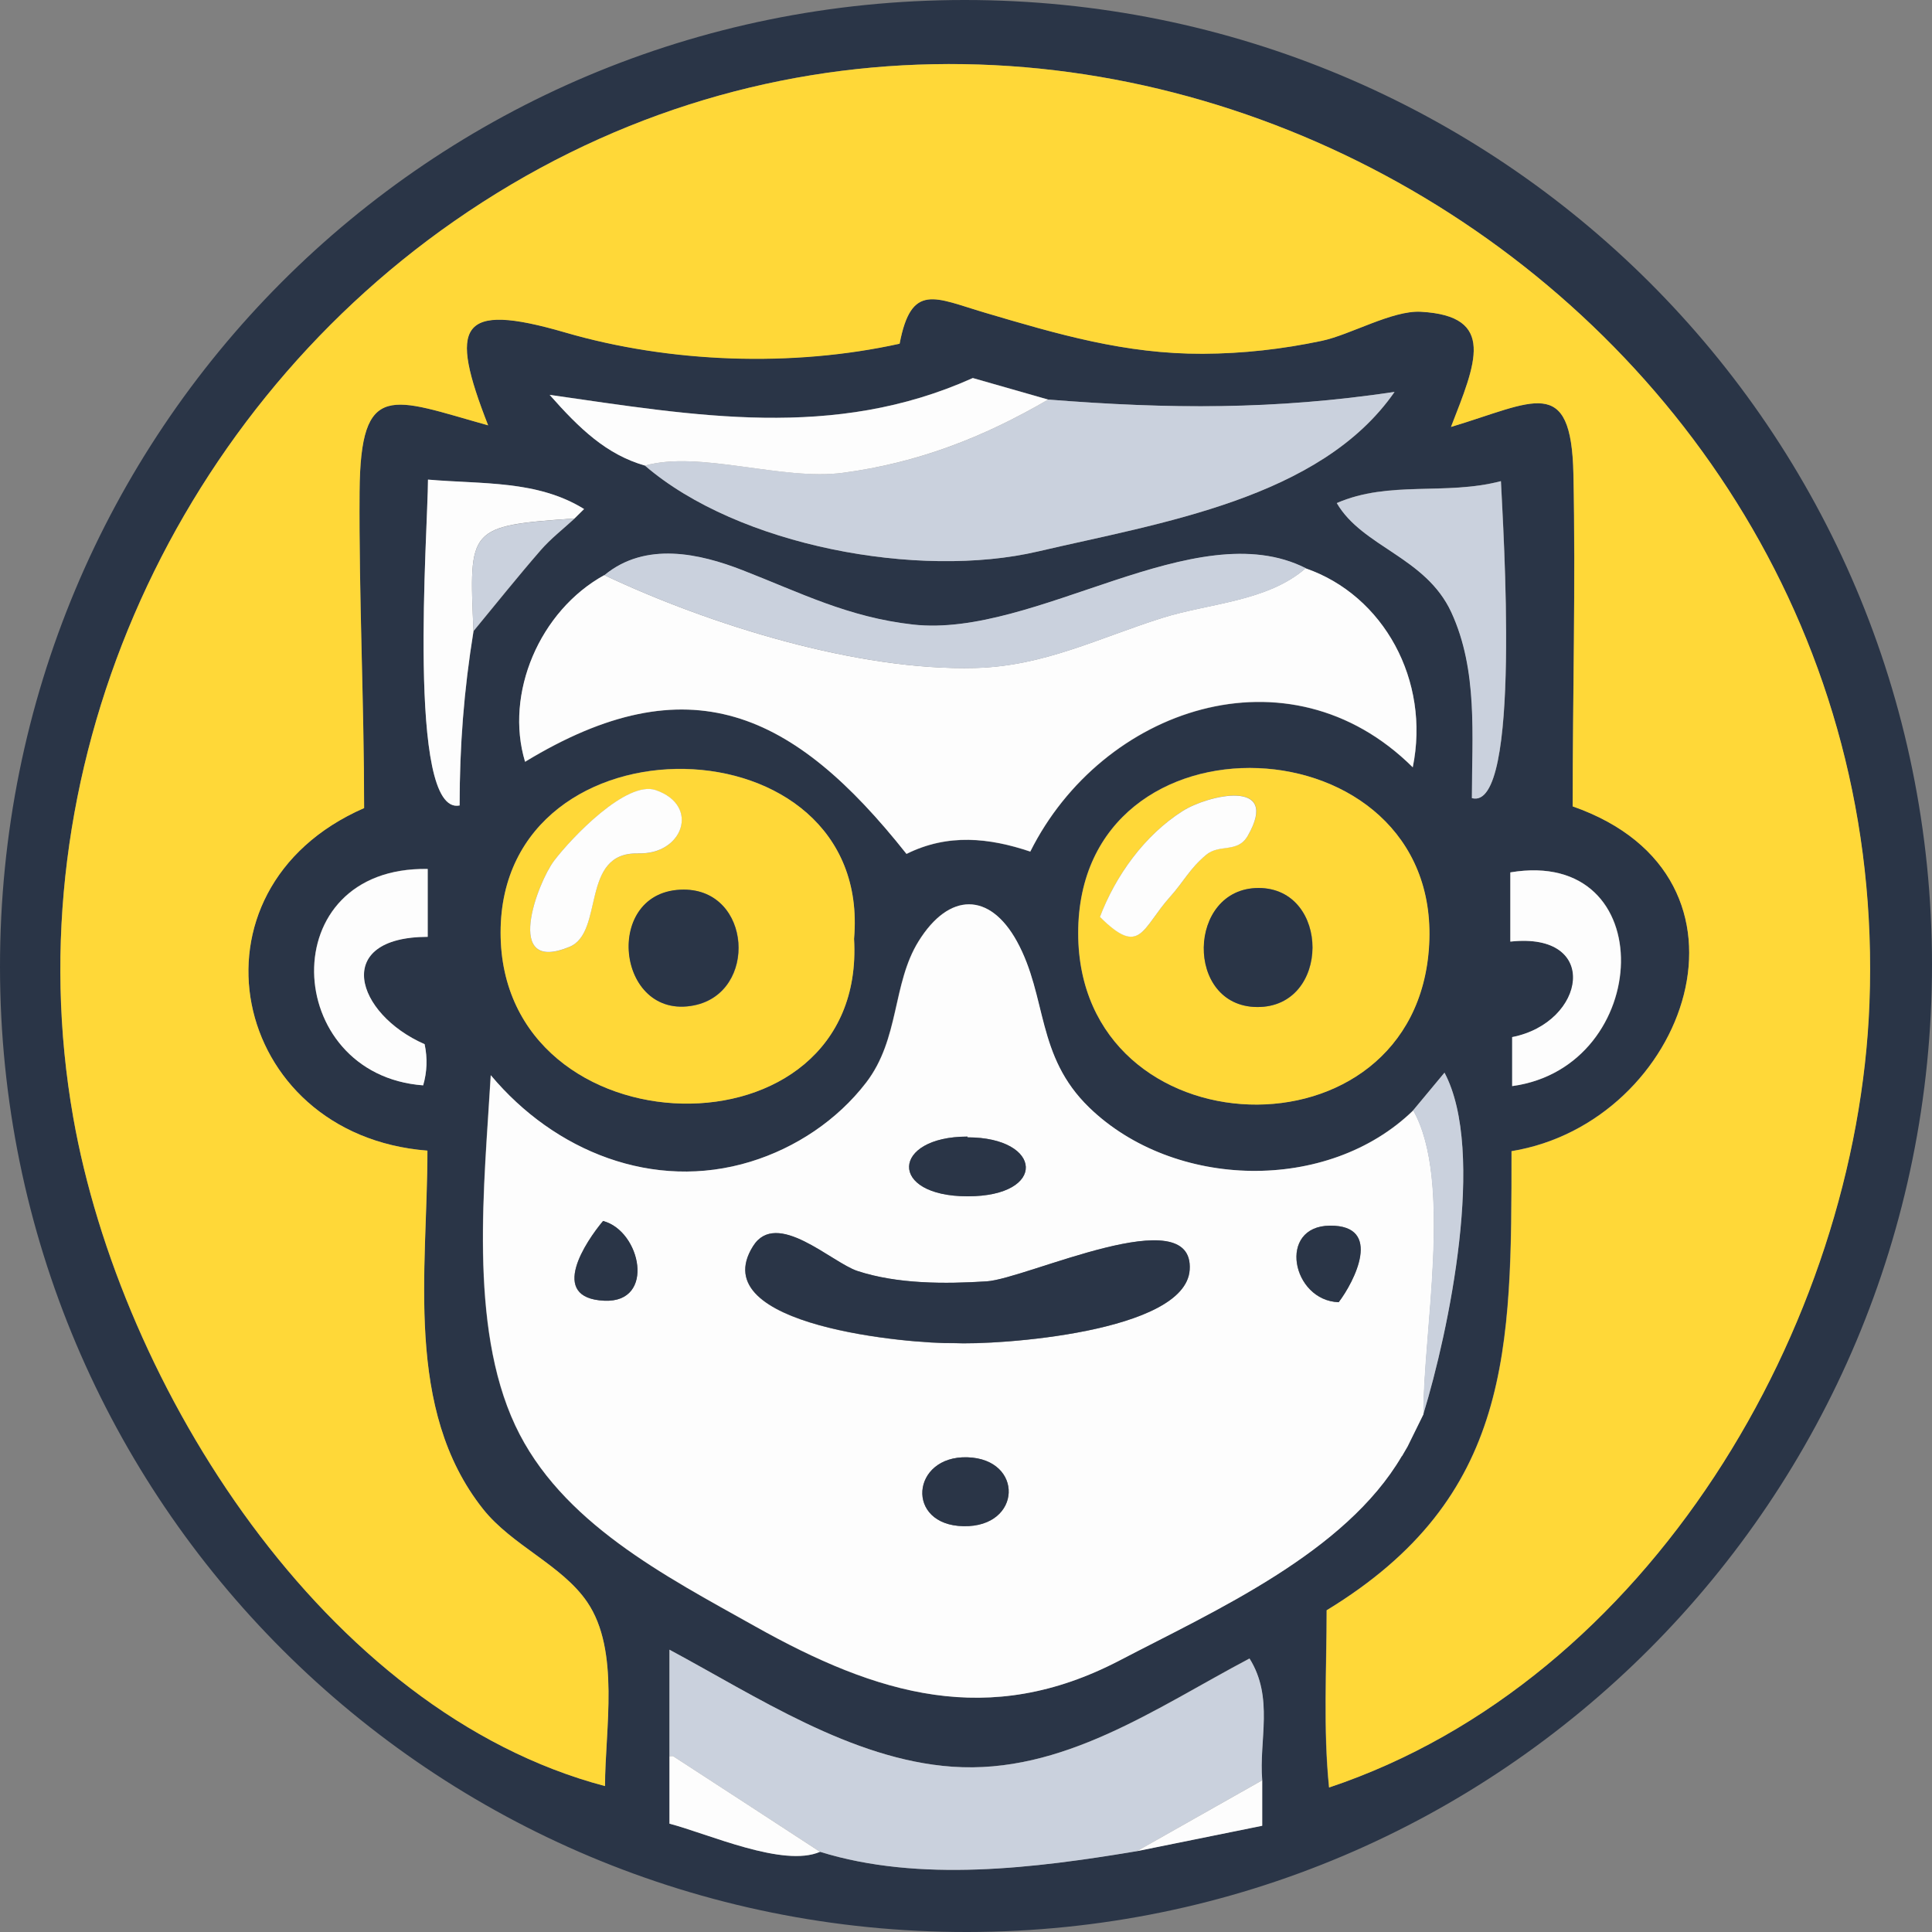 <svg width="48" height="48" viewBox="0 0 48 48" fill="none" xmlns="http://www.w3.org/2000/svg">
<rect x="0" y="0" width="48" height="48" fill="#808080" stroke="none"/>
<g clip-path="url(#clip0_3782_81453)">
<path d="M24.025 48C10.729 48.011 0.008 37.313 4.3776e-06 24.028C-0.008 10.703 10.658 0.005 23.957 1.94033e-06C37.266 -0.005 47.995 10.687 48 23.959C48.003 37.247 37.29 47.992 24.028 48H24.025ZM14.275 12.883C14.354 12.804 14.433 12.728 14.512 12.649C13.352 11.928 11.986 12.034 10.634 11.918C10.634 13.138 10.089 20.287 11.421 20.014C11.421 18.525 11.526 17.16 11.765 15.682C12.32 15.011 12.865 14.327 13.436 13.67C13.686 13.383 13.993 13.143 14.275 12.886V12.883ZM16.025 11.568C18.35 13.57 22.831 14.393 25.788 13.701C28.824 12.991 32.804 12.394 34.648 9.737C31.657 10.184 29.063 10.166 26.046 9.927C25.388 9.74 24.73 9.551 24.17 9.39C20.71 10.945 17.282 10.329 13.657 9.808C14.401 10.653 15.072 11.292 16.025 11.565V11.568ZM16.632 43.636V45.307C17.595 45.559 19.463 46.403 20.373 46.006C22.846 46.777 25.722 46.411 28.24 45.99C29.276 45.78 30.315 45.57 31.357 45.359V44.228C31.273 43.234 31.652 42.179 31.041 41.203C28.716 42.432 26.403 44.086 23.654 43.892C21.144 43.713 18.797 42.148 16.63 40.985V43.634L16.632 43.636ZM32.441 14.119C29.697 12.731 25.727 15.861 22.681 15.519C21.068 15.337 19.887 14.73 18.442 14.167C17.39 13.756 16.038 13.446 15.014 14.293C13.409 15.177 12.533 17.234 13.046 18.93C17.108 16.458 19.713 17.67 22.523 21.218C23.554 20.706 24.58 20.819 25.598 21.161C27.377 17.602 32.012 16 35.101 19.067C35.543 16.91 34.375 14.79 32.441 14.125V14.119ZM35.361 35.135C35.99 33.081 36.927 28.61 35.888 26.65C35.603 26.992 35.356 27.289 35.109 27.586C32.983 29.654 29.16 29.551 27.058 27.518C25.727 26.232 26.022 24.775 25.259 23.386C24.585 22.163 23.578 22.16 22.817 23.386C22.16 24.446 22.352 25.806 21.512 26.9C20.797 27.834 19.766 28.52 18.642 28.862C16.23 29.601 13.773 28.607 12.189 26.713C12.034 29.393 11.631 32.921 12.796 35.411C13.928 37.826 16.53 39.157 18.753 40.404C21.794 42.111 24.562 42.95 27.811 41.253C30.184 40.014 33.417 38.578 34.822 36.177C34.869 36.098 34.914 36.016 34.962 35.938C35.093 35.669 35.225 35.404 35.356 35.135H35.361ZM37.55 28.602C37.55 33.526 37.569 37.197 32.957 40.007C32.957 41.464 32.867 42.96 33.017 44.41C40.949 41.756 46.14 32.952 46.443 24.917C47.124 6.868 26.243 -4.929 11.278 5.497C4.204 10.424 0.316 19.22 1.818 27.76C2.991 34.428 8.05 42.529 15.03 44.373C15.03 42.963 15.409 41.006 14.588 39.801C13.962 38.881 12.715 38.394 11.997 37.487C10.031 35.006 10.618 31.55 10.618 28.586C5.698 28.202 4.415 22.097 9.045 20.074C9.045 17.457 8.913 14.837 8.932 12.218C8.953 9.416 9.734 9.898 12.126 10.566C11.152 8.083 11.381 7.486 14.033 8.256C16.645 9.017 19.692 9.122 22.349 8.538C22.641 7.01 23.225 7.399 24.462 7.765C26.282 8.304 27.958 8.796 29.881 8.788C30.881 8.785 31.857 8.675 32.836 8.467C33.541 8.317 34.588 7.704 35.296 7.744C37.192 7.846 36.658 9.035 36.048 10.605C38.103 9.992 39.037 9.28 39.089 11.776C39.147 14.524 39.071 17.284 39.071 20.032C44.101 21.792 41.915 27.886 37.55 28.599V28.602ZM26.785 23.189C26.793 28.66 35.203 28.959 35.503 23.47C35.809 17.883 26.777 17.449 26.785 23.189ZM21.218 23.323C21.694 17.82 12.439 17.623 12.436 23.165C12.433 28.691 21.544 28.925 21.218 23.323ZM36.572 19.827C37.816 20.166 37.34 13.059 37.292 11.952C35.906 12.315 34.525 11.928 33.215 12.496C33.854 13.591 35.422 13.833 36.059 15.206C36.729 16.65 36.572 18.283 36.572 19.827ZM10.623 21.587C6.759 21.521 7.001 26.7 10.51 26.963C10.61 26.629 10.621 26.287 10.547 25.94C8.824 25.185 8.242 23.278 10.623 23.273V21.587ZM37.574 25.766V26.984C41.07 26.508 41.297 21.042 37.529 21.674V23.394C39.781 23.146 39.413 25.406 37.574 25.766Z" fill="#2A3547"/>
<path d="M37.553 28.602C41.917 27.889 44.103 21.794 39.073 20.035C39.073 17.286 39.149 14.527 39.092 11.778C39.039 9.282 38.105 9.992 36.05 10.608C36.658 9.038 37.195 7.849 35.298 7.746C34.59 7.709 33.543 8.322 32.838 8.469C31.859 8.675 30.883 8.785 29.884 8.79C27.96 8.798 26.285 8.306 24.464 7.767C23.227 7.402 22.643 7.012 22.351 8.54C19.694 9.127 16.648 9.022 14.035 8.259C11.386 7.488 11.155 8.085 12.128 10.568C9.736 9.9 8.955 9.419 8.934 12.22C8.916 14.837 9.047 17.457 9.047 20.077C4.417 22.1 5.698 28.202 10.62 28.588C10.62 31.553 10.034 35.009 11.999 37.489C12.717 38.397 13.964 38.883 14.59 39.804C15.411 41.009 15.032 42.968 15.032 44.375C8.055 42.532 2.996 34.43 1.82 27.763C0.318 19.219 4.206 10.424 11.281 5.497C26.248 -4.927 47.126 6.868 46.447 24.917C46.145 32.955 40.954 41.756 33.022 44.41C32.875 42.96 32.962 41.464 32.962 40.007C37.574 37.197 37.555 33.526 37.555 28.602H37.553Z" fill="#FFD838"/>
<path d="M34.828 36.177C33.423 38.579 30.19 40.015 27.817 41.254C24.57 42.947 21.802 42.111 18.759 40.404C16.535 39.157 13.931 37.826 12.802 35.412C11.637 32.921 12.039 29.394 12.194 26.713C13.778 28.607 16.233 29.601 18.648 28.862C19.769 28.518 20.8 27.831 21.518 26.9C22.358 25.809 22.166 24.446 22.823 23.386C23.584 22.16 24.591 22.163 25.265 23.386C26.027 24.775 25.733 26.229 27.064 27.518C29.166 29.551 32.989 29.654 35.114 27.587C36.101 29.336 35.362 33.118 35.367 35.136C35.236 35.404 35.104 35.669 34.972 35.938C34.925 36.017 34.88 36.098 34.833 36.177H34.828ZM23.689 33.371C24.783 33.426 29.453 33.105 29.555 31.55C29.674 29.775 25.499 31.774 24.512 31.837C23.478 31.903 22.294 31.905 21.3 31.579C20.661 31.369 19.293 30.035 18.709 30.961C17.446 32.966 22.692 33.392 23.686 33.371H23.689ZM24.036 28.257C24.036 28.257 24.036 28.244 24.036 28.239C22.15 28.239 22.052 29.72 24.041 29.722C26.025 29.722 25.907 28.257 24.036 28.257ZM23.941 37.918C25.396 37.945 25.444 36.248 24.036 36.206C22.636 36.164 22.484 37.892 23.941 37.918ZM33.257 32.353C33.644 31.845 34.367 30.441 33.041 30.451C31.729 30.462 32.092 32.313 33.257 32.353ZM14.981 30.335C14.565 30.83 13.597 32.253 15.015 32.316C16.293 32.371 15.92 30.582 14.981 30.335Z" fill="#FDFDFD"/>
<path d="M32.44 14.12C34.373 14.788 35.541 16.905 35.099 19.062C32.011 15.995 27.375 17.597 25.597 21.156C24.579 20.814 23.553 20.701 22.521 21.214C19.712 17.668 17.11 16.456 13.045 18.925C12.532 17.229 13.408 15.172 15.013 14.288C17.625 15.524 21.316 16.674 24.234 16.595C25.939 16.55 27.291 15.851 28.875 15.351C30.035 14.985 31.487 14.946 32.437 14.117L32.44 14.12Z" fill="#FDFDFD"/>
<path d="M26.789 23.191C26.781 17.454 35.813 17.886 35.508 23.472C35.208 28.959 26.797 28.662 26.789 23.191ZM31.235 25.019C33.069 25.032 33.058 22.065 31.272 22.062C29.494 22.062 29.433 25.006 31.235 25.019ZM27.331 22.778C28.339 23.783 28.37 23.062 29.075 22.276C29.412 21.899 29.559 21.581 29.965 21.239C30.304 20.952 30.751 21.205 31.004 20.76C31.825 19.327 30.015 19.748 29.388 20.145C28.433 20.75 27.715 21.76 27.331 22.775V22.778Z" fill="#FFD838"/>
<path d="M21.219 23.325C21.546 28.925 12.432 28.694 12.438 23.167C12.44 17.628 21.698 17.823 21.219 23.325ZM15.85 21.203C16.957 21.25 17.407 20.016 16.292 19.632C15.568 19.382 14.197 20.816 13.764 21.389C13.358 21.923 12.49 24.212 14.145 23.528C15.024 23.165 14.405 21.174 15.85 21.205V21.203ZM16.991 22.105C14.966 22.105 15.303 25.369 17.247 24.98C18.836 24.661 18.68 22.105 16.991 22.105Z" fill="#FFD838"/>
<path d="M28.24 45.993C25.72 46.414 22.847 46.776 20.374 46.008C19.158 45.217 17.946 44.425 16.73 43.636C16.706 43.62 16.667 43.636 16.633 43.636V40.987C18.801 42.15 21.147 43.715 23.657 43.894C26.406 44.088 28.719 42.434 31.045 41.206C31.655 42.179 31.276 43.236 31.36 44.23C30.321 44.817 29.282 45.406 28.243 45.993H28.24Z" fill="#CAD1DD"/>
<path d="M26.044 9.927C29.062 10.166 31.656 10.182 34.647 9.737C32.803 12.394 28.823 12.991 25.787 13.701C22.829 14.393 18.349 13.57 16.023 11.568C17.381 11.187 19.425 11.944 20.941 11.747C22.808 11.502 24.432 10.866 26.042 9.927H26.044Z" fill="#CAD1DD"/>
<path d="M32.44 14.119C31.49 14.95 30.038 14.987 28.878 15.353C27.291 15.852 25.942 16.552 24.237 16.597C21.319 16.673 17.628 15.524 15.016 14.29C16.039 13.443 17.389 13.753 18.444 14.164C19.891 14.727 21.069 15.334 22.682 15.516C25.729 15.858 29.698 12.728 32.442 14.116L32.44 14.119Z" fill="#CAD1DD"/>
<path d="M26.042 9.927C24.43 10.866 22.809 11.499 20.941 11.747C19.426 11.947 17.379 11.186 16.024 11.568C15.069 11.294 14.401 10.655 13.656 9.811C17.282 10.329 20.71 10.947 24.169 9.393C24.73 9.553 25.387 9.74 26.045 9.929L26.042 9.927Z" fill="#FDFDFD"/>
<path d="M36.568 19.83C36.568 18.286 36.723 16.655 36.055 15.209C35.418 13.836 33.85 13.594 33.211 12.499C34.524 11.931 35.902 12.318 37.289 11.955C37.339 13.062 37.812 20.172 36.568 19.83Z" fill="#CAD1DD"/>
<path d="M11.764 15.679C11.525 17.157 11.419 18.522 11.419 20.011C10.091 20.285 10.633 13.136 10.633 11.915C11.985 12.033 13.348 11.926 14.511 12.646C14.432 12.725 14.353 12.801 14.274 12.88C11.625 13.067 11.651 13.109 11.764 15.676V15.679Z" fill="#FDFDFD"/>
<path d="M10.627 21.59V23.276C8.246 23.281 8.827 25.188 10.55 25.943C10.624 26.29 10.611 26.632 10.514 26.966C7.004 26.703 6.762 21.524 10.627 21.59Z" fill="#FDFDFD"/>
<path d="M37.568 25.766C39.404 25.406 39.776 23.147 37.523 23.394V21.674C41.294 21.043 41.065 26.508 37.568 26.984V25.766Z" fill="#FDFDFD"/>
<path d="M35.362 35.136C35.354 33.118 36.096 29.336 35.109 27.587C35.357 27.29 35.604 26.992 35.888 26.65C36.93 28.61 35.993 33.081 35.362 35.136Z" fill="#CAD1DD"/>
<path d="M16.633 43.636C16.664 43.636 16.706 43.62 16.73 43.636C17.946 44.425 19.161 45.217 20.374 46.008C19.464 46.406 17.596 45.561 16.633 45.309V43.639V43.636Z" fill="#FDFDFD"/>
<path d="M11.763 15.679C11.653 13.112 11.624 13.07 14.273 12.883C13.992 13.143 13.684 13.38 13.434 13.667C12.863 14.324 12.318 15.005 11.763 15.679Z" fill="#CAD1DD"/>
<path d="M28.242 45.993C29.281 45.406 30.321 44.817 31.36 44.23V45.361C30.315 45.572 29.279 45.782 28.242 45.993Z" fill="#FDFDFD"/>
<path d="M23.688 33.368C22.691 33.389 17.448 32.96 18.711 30.958C19.295 30.032 20.663 31.366 21.302 31.576C22.297 31.903 23.48 31.9 24.514 31.834C25.501 31.771 29.674 29.772 29.558 31.548C29.455 33.105 24.785 33.423 23.691 33.368H23.688Z" fill="#2A3547"/>
<path d="M24.037 28.257C25.91 28.257 26.028 29.722 24.042 29.722C22.053 29.722 22.15 28.238 24.037 28.238C24.037 28.244 24.037 28.251 24.037 28.257Z" fill="#2A3547"/>
<path d="M23.939 37.918C22.482 37.892 22.637 36.164 24.034 36.206C25.441 36.248 25.394 37.944 23.939 37.918Z" fill="#2A3547"/>
<path d="M33.26 32.353C32.097 32.313 31.731 30.462 33.044 30.451C34.37 30.441 33.647 31.845 33.26 32.353Z" fill="#2A3547"/>
<path d="M14.984 30.335C15.923 30.58 16.297 32.371 15.018 32.316C13.6 32.255 14.568 30.829 14.984 30.335Z" fill="#2A3547"/>
<path d="M31.231 25.019C29.429 25.006 29.489 22.062 31.268 22.062C33.054 22.062 33.065 25.032 31.231 25.019Z" fill="#2A3547"/>
<path d="M27.328 22.779C27.715 21.761 28.433 20.751 29.386 20.148C30.012 19.751 31.822 19.33 31.001 20.764C30.748 21.206 30.301 20.956 29.962 21.242C29.556 21.584 29.409 21.903 29.072 22.279C28.367 23.065 28.336 23.786 27.328 22.781V22.779Z" fill="#FDFDFD"/>
<path d="M15.851 21.203C14.407 21.171 15.025 23.165 14.146 23.525C12.489 24.209 13.36 21.921 13.765 21.387C14.199 20.813 15.567 19.38 16.293 19.63C17.409 20.016 16.959 21.247 15.851 21.2V21.203Z" fill="#FDFDFD"/>
<path d="M16.987 22.102C18.673 22.102 18.831 24.659 17.242 24.977C15.298 25.367 14.961 22.1 16.987 22.102Z" fill="#2A3547"/>
</g>
<defs>
<clipPath id="clip0_3782_81453">
<rect width="48" height="48" fill="white"/>
</clipPath>
</defs>
</svg>
